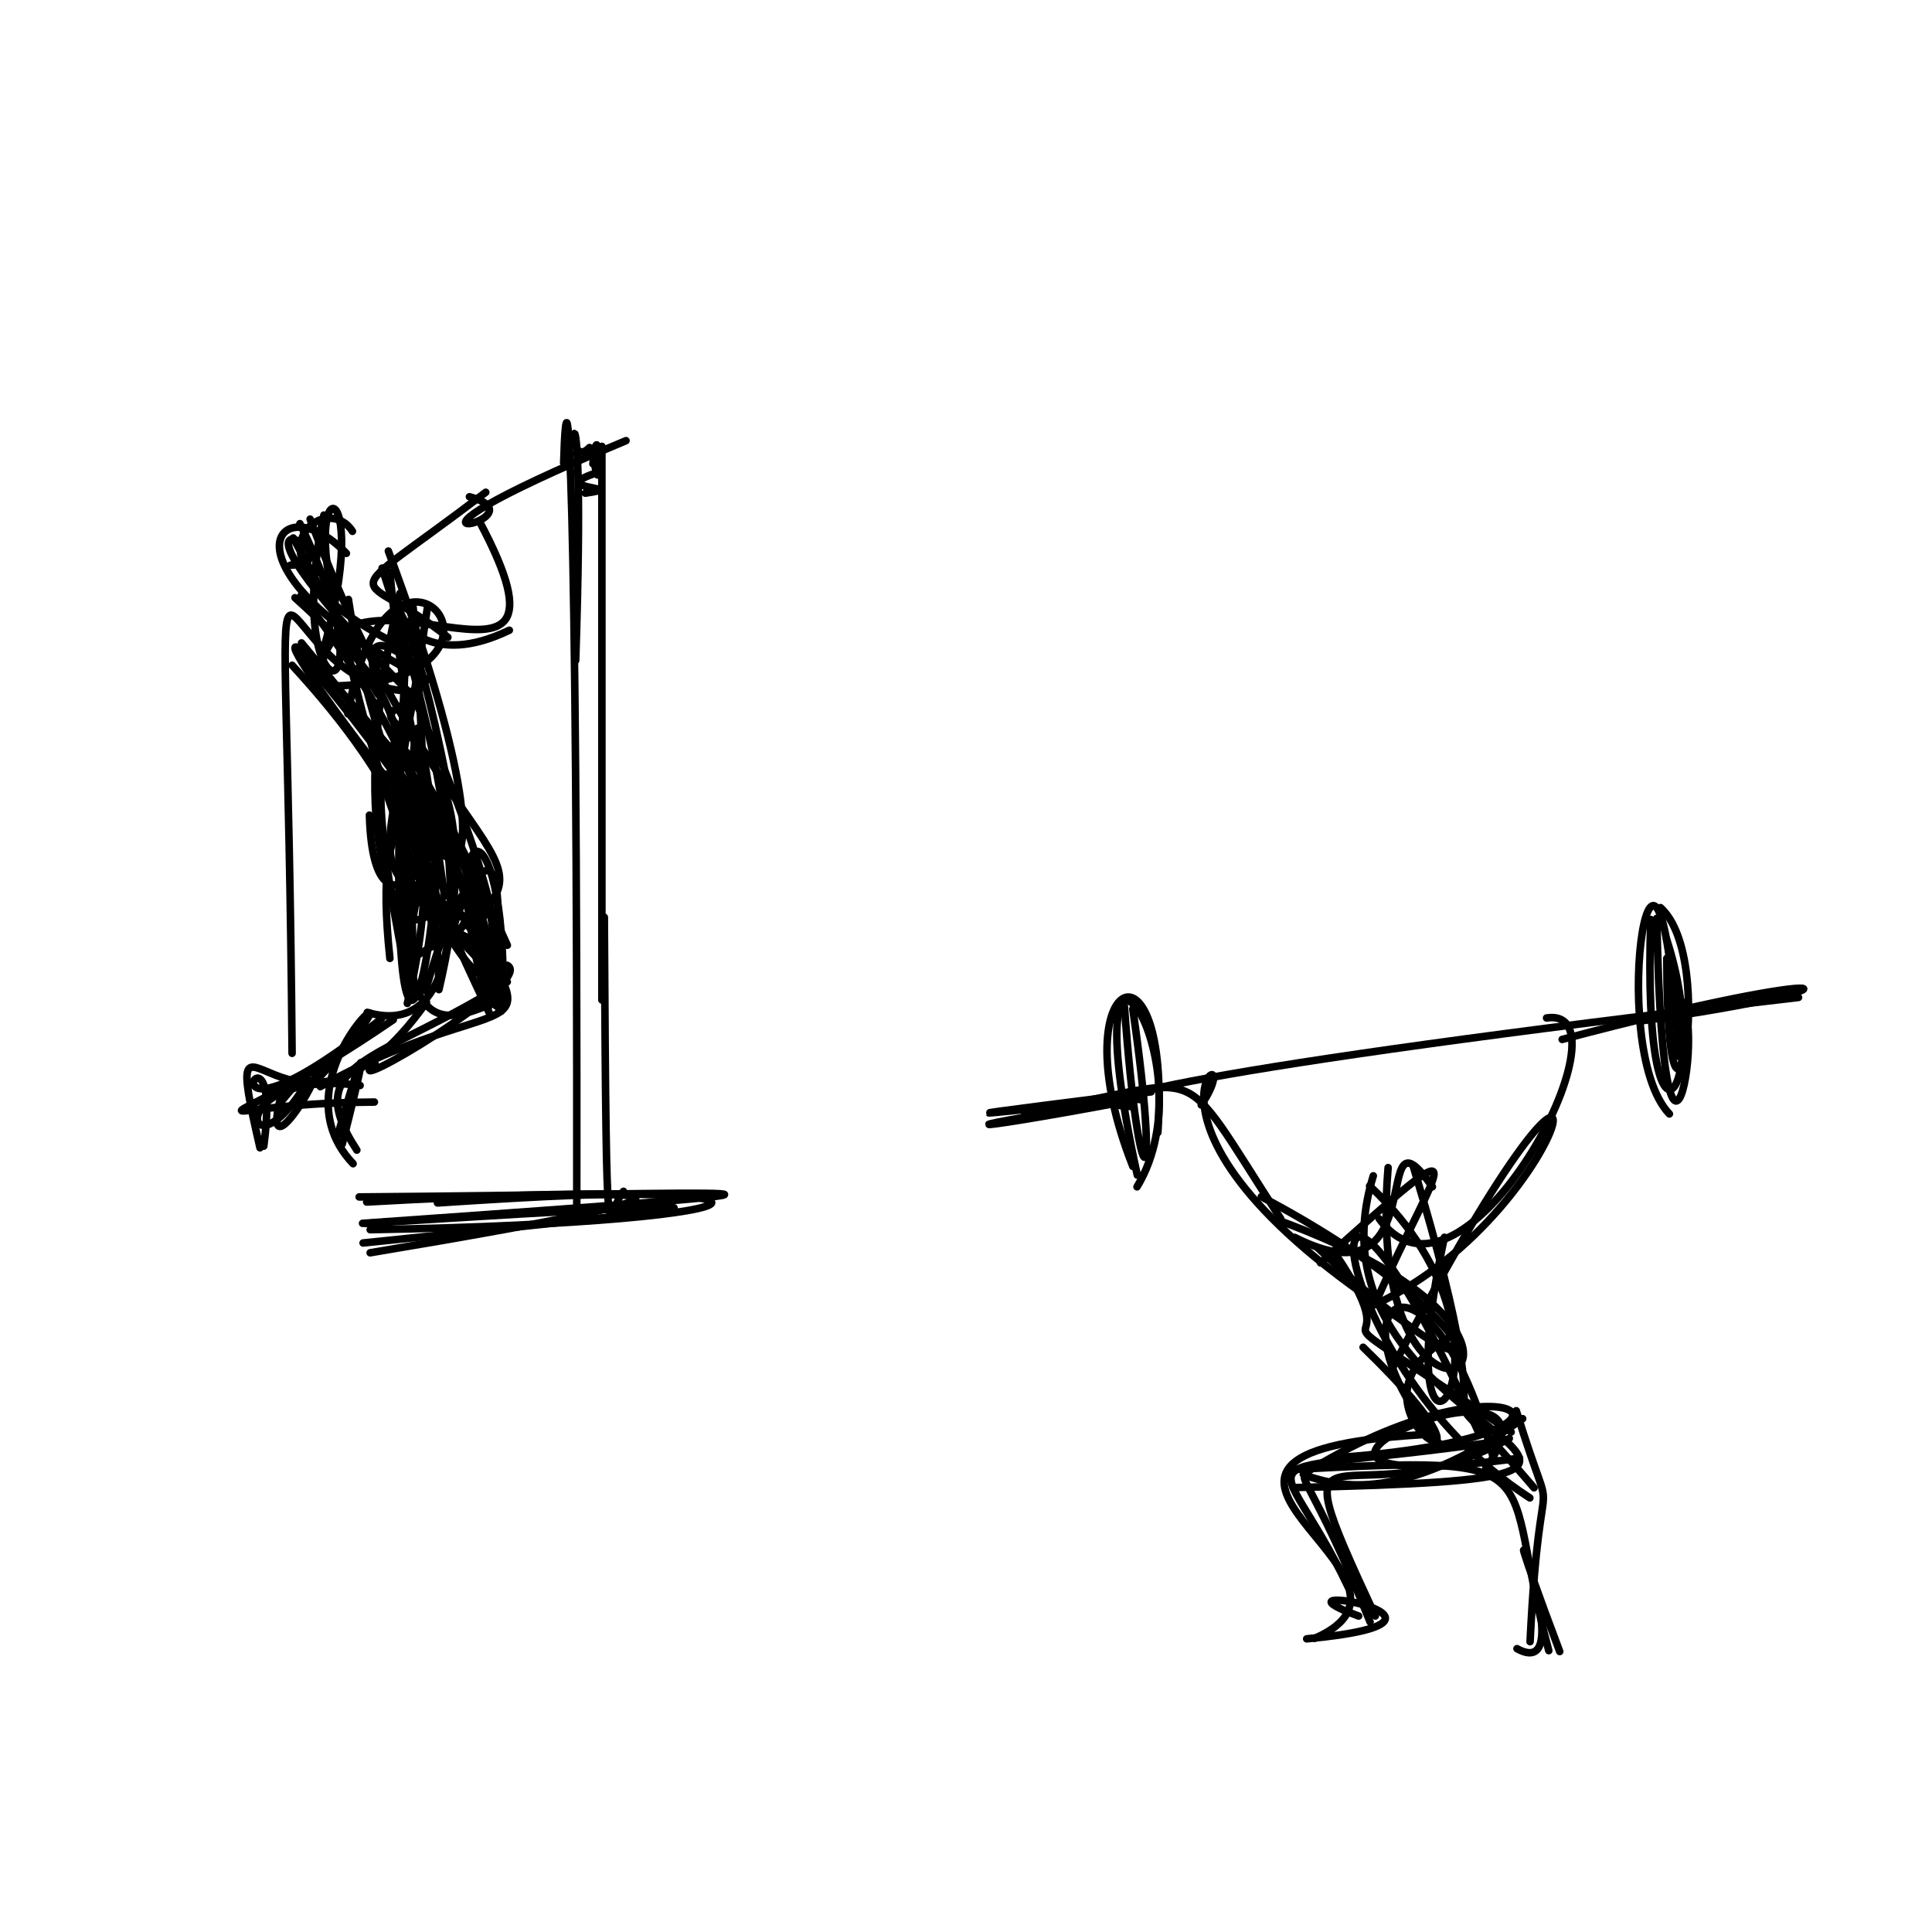<svg height="256" version="1.1" width="256" xmlns="http://www.w3.org/2000/svg">
  <defs/>
  <g>
    <path d="M48.951 108.012C49.584 129.623 62.705 105.505 54.843 113.982" fill="none" stroke="rgb(0, 0, 0)" stroke-linecap="round" stroke-linejoin="round" stroke-opacity="1.0" stroke-width="1"/>
    <path d="M44.781 150.326C46.705 143.554 50.265 132.181 45.353 151.583" fill="none" stroke="rgb(0, 0, 0)" stroke-linecap="round" stroke-linejoin="round" stroke-opacity="1.0" stroke-width="1"/>
    <path d="M53.749 86.92C50.397 150.28 57.294 138.812 58.331 105.757" fill="none" stroke="rgb(0, 0, 0)" stroke-linecap="round" stroke-linejoin="round" stroke-opacity="1.0" stroke-width="1"/>
    <path d="M50.629 75.276C63.697 114.951 62.28 138.214 48.665 134.146" fill="none" stroke="rgb(0, 0, 0)" stroke-linecap="round" stroke-linejoin="round" stroke-opacity="1.0" stroke-width="1"/>
    <path d="M38.711 88.153C53.541 104.217 57.913 116.465 58.114 129.338" fill="none" stroke="rgb(0, 0, 0)" stroke-linecap="round" stroke-linejoin="round" stroke-opacity="1.0" stroke-width="1"/>
    <path d="M67.212 127.912C71.151 129.951 44.168 145.898 49.689 140.921" fill="none" stroke="rgb(0, 0, 0)" stroke-linecap="round" stroke-linejoin="round" stroke-opacity="1.0" stroke-width="1"/>
    <path d="M56.627 80.53C50.435 123.833 46.861 108.5 65.595 129.563" fill="none" stroke="rgb(0, 0, 0)" stroke-linecap="round" stroke-linejoin="round" stroke-opacity="1.0" stroke-width="1"/>
    <path d="M49.047 166C103.091 156.981 85.666 157.587 57.967 159.396" fill="none" stroke="rgb(0, 0, 0)" stroke-linecap="round" stroke-linejoin="round" stroke-opacity="1.0" stroke-width="1"/>
    <path d="M51.659 75.785C55.726 119.195 66.075 116.342 39.951 85.19" fill="none" stroke="rgb(0, 0, 0)" stroke-linecap="round" stroke-linejoin="round" stroke-opacity="1.0" stroke-width="1"/>
    <path d="M37.257 145.961C49.887 130.658 32.407 161.303 37.714 143.533" fill="none" stroke="rgb(0, 0, 0)" stroke-linecap="round" stroke-linejoin="round" stroke-opacity="1.0" stroke-width="1"/>
    <path d="M65.686 133.247C66.075 124.321 64.415 103.505 56.369 131.281" fill="none" stroke="rgb(0, 0, 0)" stroke-linecap="round" stroke-linejoin="round" stroke-opacity="1.0" stroke-width="1"/>
    <path d="M64.834 134.215C47.39 98.214 47.034 80.229 67.226 125.249" fill="none" stroke="rgb(0, 0, 0)" stroke-linecap="round" stroke-linejoin="round" stroke-opacity="1.0" stroke-width="1"/>
    <path d="M77.557 65.346C83.525 64.507 72.435 64.917 78.784 62.737" fill="none" stroke="rgb(0, 0, 0)" stroke-linecap="round" stroke-linejoin="round" stroke-opacity="1.0" stroke-width="1"/>
    <path d="M41.801 89.54C50.628 62.464 39.122 60.707 44.702 81.478" fill="none" stroke="rgb(0, 0, 0)" stroke-linecap="round" stroke-linejoin="round" stroke-opacity="1.0" stroke-width="1"/>
    <path d="M76.282 87.511C77.813 40.712 73.854 63.687 78.114 59.3" fill="none" stroke="rgb(0, 0, 0)" stroke-linecap="round" stroke-linejoin="round" stroke-opacity="1.0" stroke-width="1"/>
    <path d="M48.588 159.273C111.873 155.767 107.024 161.936 49.051 162.941" fill="none" stroke="rgb(0, 0, 0)" stroke-linecap="round" stroke-linejoin="round" stroke-opacity="1.0" stroke-width="1"/>
    <path d="M48.112 164.701C92.902 160.087 112.214 158.1 48.479 162.115" fill="none" stroke="rgb(0, 0, 0)" stroke-linecap="round" stroke-linejoin="round" stroke-opacity="1.0" stroke-width="1"/>
    <path d="M40.851 143.087C32.603 157.422 28.904 141.366 47.719 143.831" fill="none" stroke="rgb(0, 0, 0)" stroke-linecap="round" stroke-linejoin="round" stroke-opacity="1.0" stroke-width="1"/>
    <path d="M53.107 105.534C54.293 107.633 46.717 107.232 65.236 129.279" fill="none" stroke="rgb(0, 0, 0)" stroke-linecap="round" stroke-linejoin="round" stroke-opacity="1.0" stroke-width="1"/>
    <path d="M34.452 152.09C28.508 126.512 38.358 158.357 56.513 132.795" fill="none" stroke="rgb(0, 0, 0)" stroke-linecap="round" stroke-linejoin="round" stroke-opacity="1.0" stroke-width="1"/>
    <path d="M64.366 65.23C43.351 81.21 47.33 74.815 59.345 84.44" fill="none" stroke="rgb(0, 0, 0)" stroke-linecap="round" stroke-linejoin="round" stroke-opacity="1.0" stroke-width="1"/>
    <path d="M79.754 59.144C79.754 126.272 79.754 144.108 79.754 125.703" fill="none" stroke="rgb(0, 0, 0)" stroke-linecap="round" stroke-linejoin="round" stroke-opacity="1.0" stroke-width="1"/>
    <path d="M76.426 159.965C76.524 63.911 75.175 44.754 74.69 61.34" fill="none" stroke="rgb(0, 0, 0)" stroke-linecap="round" stroke-linejoin="round" stroke-opacity="1.0" stroke-width="1"/>
    <path d="M48.04 162.098C125.134 156.685 97.469 158.225 47.59 158.602" fill="none" stroke="rgb(0, 0, 0)" stroke-linecap="round" stroke-linejoin="round" stroke-opacity="1.0" stroke-width="1"/>
    <path d="M58.161 131.13C67.561 90.974 42.79 98.077 55.471 92.364" fill="none" stroke="rgb(0, 0, 0)" stroke-linecap="round" stroke-linejoin="round" stroke-opacity="1.0" stroke-width="1"/>
    <path d="M59.31 125.412C43.486 102.051 62.26 98.278 53.974 132.955" fill="none" stroke="rgb(0, 0, 0)" stroke-linecap="round" stroke-linejoin="round" stroke-opacity="1.0" stroke-width="1"/>
    <path d="M56.469 104.813C29.138 71.999 37.267 86.127 58.557 112.382" fill="none" stroke="rgb(0, 0, 0)" stroke-linecap="round" stroke-linejoin="round" stroke-opacity="1.0" stroke-width="1"/>
    <path d="M80.077 121.54C80.368 173.718 80.516 159.766 82.617 157.858" fill="none" stroke="rgb(0, 0, 0)" stroke-linecap="round" stroke-linejoin="round" stroke-opacity="1.0" stroke-width="1"/>
    <path d="M65.673 127.756C68.145 96.915 54.646 135.118 62.306 120.902" fill="none" stroke="rgb(0, 0, 0)" stroke-linecap="round" stroke-linejoin="round" stroke-opacity="1.0" stroke-width="1"/>
    <path d="M65.493 132.855C57.21 136.381 50.917 138.053 54.92 98.452" fill="none" stroke="rgb(0, 0, 0)" stroke-linecap="round" stroke-linejoin="round" stroke-opacity="1.0" stroke-width="1"/>
    <path d="M78.562 61.456C79.433 52.919 79.836 69.743 78.504 59.538" fill="none" stroke="rgb(0, 0, 0)" stroke-linecap="round" stroke-linejoin="round" stroke-opacity="1.0" stroke-width="1"/>
    <path d="M54.113 110.557C74.964 143.26 71.01 128.137 42.441 143.984" fill="none" stroke="rgb(0, 0, 0)" stroke-linecap="round" stroke-linejoin="round" stroke-opacity="1.0" stroke-width="1"/>
    <path d="M54.408 131.855C45.021 88.239 55.437 97.946 54.683 130.894" fill="none" stroke="rgb(0, 0, 0)" stroke-linecap="round" stroke-linejoin="round" stroke-opacity="1.0" stroke-width="1"/>
    <path d="M56.217 117.694C78.752 136.727 46.874 81.907 51.663 126.994" fill="none" stroke="rgb(0, 0, 0)" stroke-linecap="round" stroke-linejoin="round" stroke-opacity="1.0" stroke-width="1"/>
    <path d="M62.822 113.568C66.27 149.973 71.579 132.515 55.624 102.074" fill="none" stroke="rgb(0, 0, 0)" stroke-linecap="round" stroke-linejoin="round" stroke-opacity="1.0" stroke-width="1"/>
    <path d="M52.985 78.626C38.263 141.639 79.796 130.577 39.907 78.877" fill="none" stroke="rgb(0, 0, 0)" stroke-linecap="round" stroke-linejoin="round" stroke-opacity="1.0" stroke-width="1"/>
    <path d="M54.49 91.612C80.169 149.271 56.404 137.097 45.323 82.823" fill="none" stroke="rgb(0, 0, 0)" stroke-linecap="round" stroke-linejoin="round" stroke-opacity="1.0" stroke-width="1"/>
    <path d="M49.61 146.029C24.46 146.205 27.097 152.263 52.112 135.12" fill="none" stroke="rgb(0, 0, 0)" stroke-linecap="round" stroke-linejoin="round" stroke-opacity="1.0" stroke-width="1"/>
    <path d="M46.702 70.404C42.879 64.366 29.188 75.142 55.938 86.928" fill="none" stroke="rgb(0, 0, 0)" stroke-linecap="round" stroke-linejoin="round" stroke-opacity="1.0" stroke-width="1"/>
    <path d="M67.216 130.102C50.683 140.665 39.401 140.345 47.283 152.394" fill="none" stroke="rgb(0, 0, 0)" stroke-linecap="round" stroke-linejoin="round" stroke-opacity="1.0" stroke-width="1"/>
    <path d="M41.576 143.546C61.024 122.666 34.749 141.568 46.786 154.197" fill="none" stroke="rgb(0, 0, 0)" stroke-linecap="round" stroke-linejoin="round" stroke-opacity="1.0" stroke-width="1"/>
    <path d="M60.093 115.158C48.705 91.702 55.479 94.059 39.084 79.203" fill="none" stroke="rgb(0, 0, 0)" stroke-linecap="round" stroke-linejoin="round" stroke-opacity="1.0" stroke-width="1"/>
    <path d="M42.916 68.25C37.08 95.045 52.75 96.1 39.738 69.386" fill="none" stroke="rgb(0, 0, 0)" stroke-linecap="round" stroke-linejoin="round" stroke-opacity="1.0" stroke-width="1"/>
    <path d="M46.168 79.428C52.225 119.448 73.668 132.715 51.46 73.016" fill="none" stroke="rgb(0, 0, 0)" stroke-linecap="round" stroke-linejoin="round" stroke-opacity="1.0" stroke-width="1"/>
    <path d="M54.752 80.532C58.567 132.614 51.384 64.859 58.908 118.772" fill="none" stroke="rgb(0, 0, 0)" stroke-linecap="round" stroke-linejoin="round" stroke-opacity="1.0" stroke-width="1"/>
    <path d="M53.604 127.647C58.219 104.144 56.45 99.214 65.324 133.015" fill="none" stroke="rgb(0, 0, 0)" stroke-linecap="round" stroke-linejoin="round" stroke-opacity="1.0" stroke-width="1"/>
    <path d="M55.385 126.525C78.622 112.62 59.979 118.865 41.093 68.784" fill="none" stroke="rgb(0, 0, 0)" stroke-linecap="round" stroke-linejoin="round" stroke-opacity="1.0" stroke-width="1"/>
    <path d="M45.899 73.326C36.675 63.747 27.907 75.477 56.606 90.074" fill="none" stroke="rgb(0, 0, 0)" stroke-linecap="round" stroke-linejoin="round" stroke-opacity="1.0" stroke-width="1"/>
    <path d="M67.489 83.509C46.638 93.579 50.613 59.305 59.196 103.454" fill="none" stroke="rgb(0, 0, 0)" stroke-linecap="round" stroke-linejoin="round" stroke-opacity="1.0" stroke-width="1"/>
    <path d="M42.321 90.699C43.032 69.372 79.316 98.809 63.582 69.194" fill="none" stroke="rgb(0, 0, 0)" stroke-linecap="round" stroke-linejoin="round" stroke-opacity="1.0" stroke-width="1"/>
    <path d="M50.549 134.983C23.27 156.612 37.799 130.637 34.949 151.872" fill="none" stroke="rgb(0, 0, 0)" stroke-linecap="round" stroke-linejoin="round" stroke-opacity="1.0" stroke-width="1"/>
    <path d="M38.704 139.572C37.983 50.895 33.574 89.668 53.361 91.52" fill="none" stroke="rgb(0, 0, 0)" stroke-linecap="round" stroke-linejoin="round" stroke-opacity="1.0" stroke-width="1"/>
    <path d="M39.739 86.528C67.841 120.196 69.036 133.862 53.988 117.378" fill="none" stroke="rgb(0, 0, 0)" stroke-linecap="round" stroke-linejoin="round" stroke-opacity="1.0" stroke-width="1"/>
    <path d="M43.34 90.907C73.327 90.752 51.351 63.635 46.097 94.582" fill="none" stroke="rgb(0, 0, 0)" stroke-linecap="round" stroke-linejoin="round" stroke-opacity="1.0" stroke-width="1"/>
    <path d="M54.306 91.832C23.131 60.43 48.755 74.621 38.485 74.89" fill="none" stroke="rgb(0, 0, 0)" stroke-linecap="round" stroke-linejoin="round" stroke-opacity="1.0" stroke-width="1"/>
    <path d="M62.204 65.824C73.29 68.8 43.458 74.8 82.948 58.392" fill="none" stroke="rgb(0, 0, 0)" stroke-linecap="round" stroke-linejoin="round" stroke-opacity="1.0" stroke-width="1"/>
    <path d="M64.732 133.454C57.223 107.369 67.174 104.84 66.651 132.564" fill="none" stroke="rgb(0, 0, 0)" stroke-linecap="round" stroke-linejoin="round" stroke-opacity="1.0" stroke-width="1"/>
    <path d="M54.19 87.431C40.961 77.366 61.443 112.974 38.859 71.283" fill="none" stroke="rgb(0, 0, 0)" stroke-linecap="round" stroke-linejoin="round" stroke-opacity="1.0" stroke-width="1"/>
    <path d="M188.283 190.111C146.228 192.666 193.175 208.808 174.213 217.084" fill="none" stroke="rgb(0, 0, 0)" stroke-linecap="round" stroke-linejoin="round" stroke-opacity="1.0" stroke-width="1"/>
    <path d="M200.912 186.929C206.653 205.545 204.122 189.557 202.743 217.531" fill="none" stroke="rgb(0, 0, 0)" stroke-linecap="round" stroke-linejoin="round" stroke-opacity="1.0" stroke-width="1"/>
    <path d="M195.976 189.929C171.641 135.767 174.155 180.064 202.716 198.483" fill="none" stroke="rgb(0, 0, 0)" stroke-linecap="round" stroke-linejoin="round" stroke-opacity="1.0" stroke-width="1"/>
    <path d="M172.696 195.349C199.833 178.171 216.76 190.444 176.483 193.189" fill="none" stroke="rgb(0, 0, 0)" stroke-linecap="round" stroke-linejoin="round" stroke-opacity="1.0" stroke-width="1"/>
    <path d="M183.932 154.712C180.297 198.652 216.958 178.892 168.94 161.531" fill="none" stroke="rgb(0, 0, 0)" stroke-linecap="round" stroke-linejoin="round" stroke-opacity="1.0" stroke-width="1"/>
    <path d="M182.239 214.126C168.376 184.367 178.359 202.542 199.987 190.6" fill="none" stroke="rgb(0, 0, 0)" stroke-linecap="round" stroke-linejoin="round" stroke-opacity="1.0" stroke-width="1"/>
    <path d="M150.697 155.705C141.138 112.013 160.697 140.752 150.661 157.26" fill="none" stroke="rgb(0, 0, 0)" stroke-linecap="round" stroke-linejoin="round" stroke-opacity="1.0" stroke-width="1"/>
    <path d="M150.099 133.697C153.795 159.066 150.982 160.828 148.996 133.397" fill="none" stroke="rgb(0, 0, 0)" stroke-linecap="round" stroke-linejoin="round" stroke-opacity="1.0" stroke-width="1"/>
    <path d="M217.622 135.255C248.933 130.9 246.231 127.309 206.995 137.73" fill="none" stroke="rgb(0, 0, 0)" stroke-linecap="round" stroke-linejoin="round" stroke-opacity="1.0" stroke-width="1"/>
    <path d="M196.863 194.63C210.193 175.469 154.368 199.495 201.342 193.217" fill="none" stroke="rgb(0, 0, 0)" stroke-linecap="round" stroke-linejoin="round" stroke-opacity="1.0" stroke-width="1"/>
    <path d="M220.026 120.265C227.841 127.344 220.902 160.311 220.859 126.989" fill="none" stroke="rgb(0, 0, 0)" stroke-linecap="round" stroke-linejoin="round" stroke-opacity="1.0" stroke-width="1"/>
    <path d="M201.011 218.46C210.838 223.855 194.379 186.261 206.672 218.836" fill="none" stroke="rgb(0, 0, 0)" stroke-linecap="round" stroke-linejoin="round" stroke-opacity="1.0" stroke-width="1"/>
    <path d="M169.72 161.518C155.154 139.096 160.864 143.189 135.741 147.412" fill="none" stroke="rgb(0, 0, 0)" stroke-linecap="round" stroke-linejoin="round" stroke-opacity="1.0" stroke-width="1"/>
    <path d="M205.221 218.719C198.445 193.824 207.02 192.831 170.674 194.747" fill="none" stroke="rgb(0, 0, 0)" stroke-linecap="round" stroke-linejoin="round" stroke-opacity="1.0" stroke-width="1"/>
    <path d="M181.969 155.804C170.974 191.441 238.139 195.685 171.343 197.112" fill="none" stroke="rgb(0, 0, 0)" stroke-linecap="round" stroke-linejoin="round" stroke-opacity="1.0" stroke-width="1"/>
    <path d="M191.393 163.946C182.542 204.966 205.387 179.331 181.481 157.143" fill="none" stroke="rgb(0, 0, 0)" stroke-linecap="round" stroke-linejoin="round" stroke-opacity="1.0" stroke-width="1"/>
    <path d="M178.635 210.289C169.138 190.212 162.408 196.162 198.004 191.074" fill="none" stroke="rgb(0, 0, 0)" stroke-linecap="round" stroke-linejoin="round" stroke-opacity="1.0" stroke-width="1"/>
    <path d="M221.505 132.269C227.107 129.85 220.499 170.603 219.531 121.683" fill="none" stroke="rgb(0, 0, 0)" stroke-linecap="round" stroke-linejoin="round" stroke-opacity="1.0" stroke-width="1"/>
    <path d="M191.102 191.745C174.424 172.53 189.471 161.372 197.981 193.577" fill="none" stroke="rgb(0, 0, 0)" stroke-linecap="round" stroke-linejoin="round" stroke-opacity="1.0" stroke-width="1"/>
    <path d="M187.263 154.532C201.654 202.225 185.465 176.318 203.265 197.137" fill="none" stroke="rgb(0, 0, 0)" stroke-linecap="round" stroke-linejoin="round" stroke-opacity="1.0" stroke-width="1"/>
    <path d="M220.814 124.402C227.238 143.941 217.487 158.369 218.736 121.837" fill="none" stroke="rgb(0, 0, 0)" stroke-linecap="round" stroke-linejoin="round" stroke-opacity="1.0" stroke-width="1"/>
    <path d="M174.973 167.333C197.083 147.467 190.445 154.018 182.508 172.105" fill="none" stroke="rgb(0, 0, 0)" stroke-linecap="round" stroke-linejoin="round" stroke-opacity="1.0" stroke-width="1"/>
    <path d="M153.424 150.061C155.262 122.012 140.149 129.395 150.112 154.563" fill="none" stroke="rgb(0, 0, 0)" stroke-linecap="round" stroke-linejoin="round" stroke-opacity="1.0" stroke-width="1"/>
    <path d="M204.93 134.884C216.903 133.111 193.994 176.95 182.752 161.495" fill="none" stroke="rgb(0, 0, 0)" stroke-linecap="round" stroke-linejoin="round" stroke-opacity="1.0" stroke-width="1"/>
    <path d="M200.233 189.755C167.854 167.939 188.929 183.84 176.903 166.084" fill="none" stroke="rgb(0, 0, 0)" stroke-linecap="round" stroke-linejoin="round" stroke-opacity="1.0" stroke-width="1"/>
    <path d="M191.795 177.333C175.25 187.448 204.389 201.515 180.621 178.521" fill="none" stroke="rgb(0, 0, 0)" stroke-linecap="round" stroke-linejoin="round" stroke-opacity="1.0" stroke-width="1"/>
    <path d="M148.613 146.05C125.73 150.345 123.665 149.765 151.205 145.537" fill="none" stroke="rgb(0, 0, 0)" stroke-linecap="round" stroke-linejoin="round" stroke-opacity="1.0" stroke-width="1"/>
    <path d="M189.799 157.257C181.147 144.917 190.472 173.562 171.553 163.959" fill="none" stroke="rgb(0, 0, 0)" stroke-linecap="round" stroke-linejoin="round" stroke-opacity="1.0" stroke-width="1"/>
    <path d="M186.033 175.1C143.843 147.902 166.575 135.343 159.169 146.416" fill="none" stroke="rgb(0, 0, 0)" stroke-linecap="round" stroke-linejoin="round" stroke-opacity="1.0" stroke-width="1"/>
    <path d="M180.028 214.134C165.855 208.96 199.483 214.69 173.145 217.155" fill="none" stroke="rgb(0, 0, 0)" stroke-linecap="round" stroke-linejoin="round" stroke-opacity="1.0" stroke-width="1"/>
    <path d="M184.448 181.407C216.558 119.623 209.724 160.207 182.083 172.914" fill="none" stroke="rgb(0, 0, 0)" stroke-linecap="round" stroke-linejoin="round" stroke-opacity="1.0" stroke-width="1"/>
    <path d="M201.762 187.983C169.902 210.908 166.322 176.997 181.545 214.921" fill="none" stroke="rgb(0, 0, 0)" stroke-linecap="round" stroke-linejoin="round" stroke-opacity="1.0" stroke-width="1"/>
    <path d="M174.621 165.366C202.147 191.263 197.93 174.754 167.127 158.572" fill="none" stroke="rgb(0, 0, 0)" stroke-linecap="round" stroke-linejoin="round" stroke-opacity="1.0" stroke-width="1"/>
    <path d="M221.203 147.602C212.558 138.591 219.894 95.109 222.31 139.952" fill="none" stroke="rgb(0, 0, 0)" stroke-linecap="round" stroke-linejoin="round" stroke-opacity="1.0" stroke-width="1"/>
    <path d="M150.197 146.633C140.059 146.321 157.652 141.578 238.313 132.165" fill="none" stroke="rgb(0, 0, 0)" stroke-linecap="round" stroke-linejoin="round" stroke-opacity="1.0" stroke-width="1"/>
    <path d="M152.532 144.677C105.355 150.601 150.492 145.169 151.026 145.699" fill="none" stroke="rgb(0, 0, 0)" stroke-linecap="round" stroke-linejoin="round" stroke-opacity="1.0" stroke-width="1"/>
  </g>
</svg>
